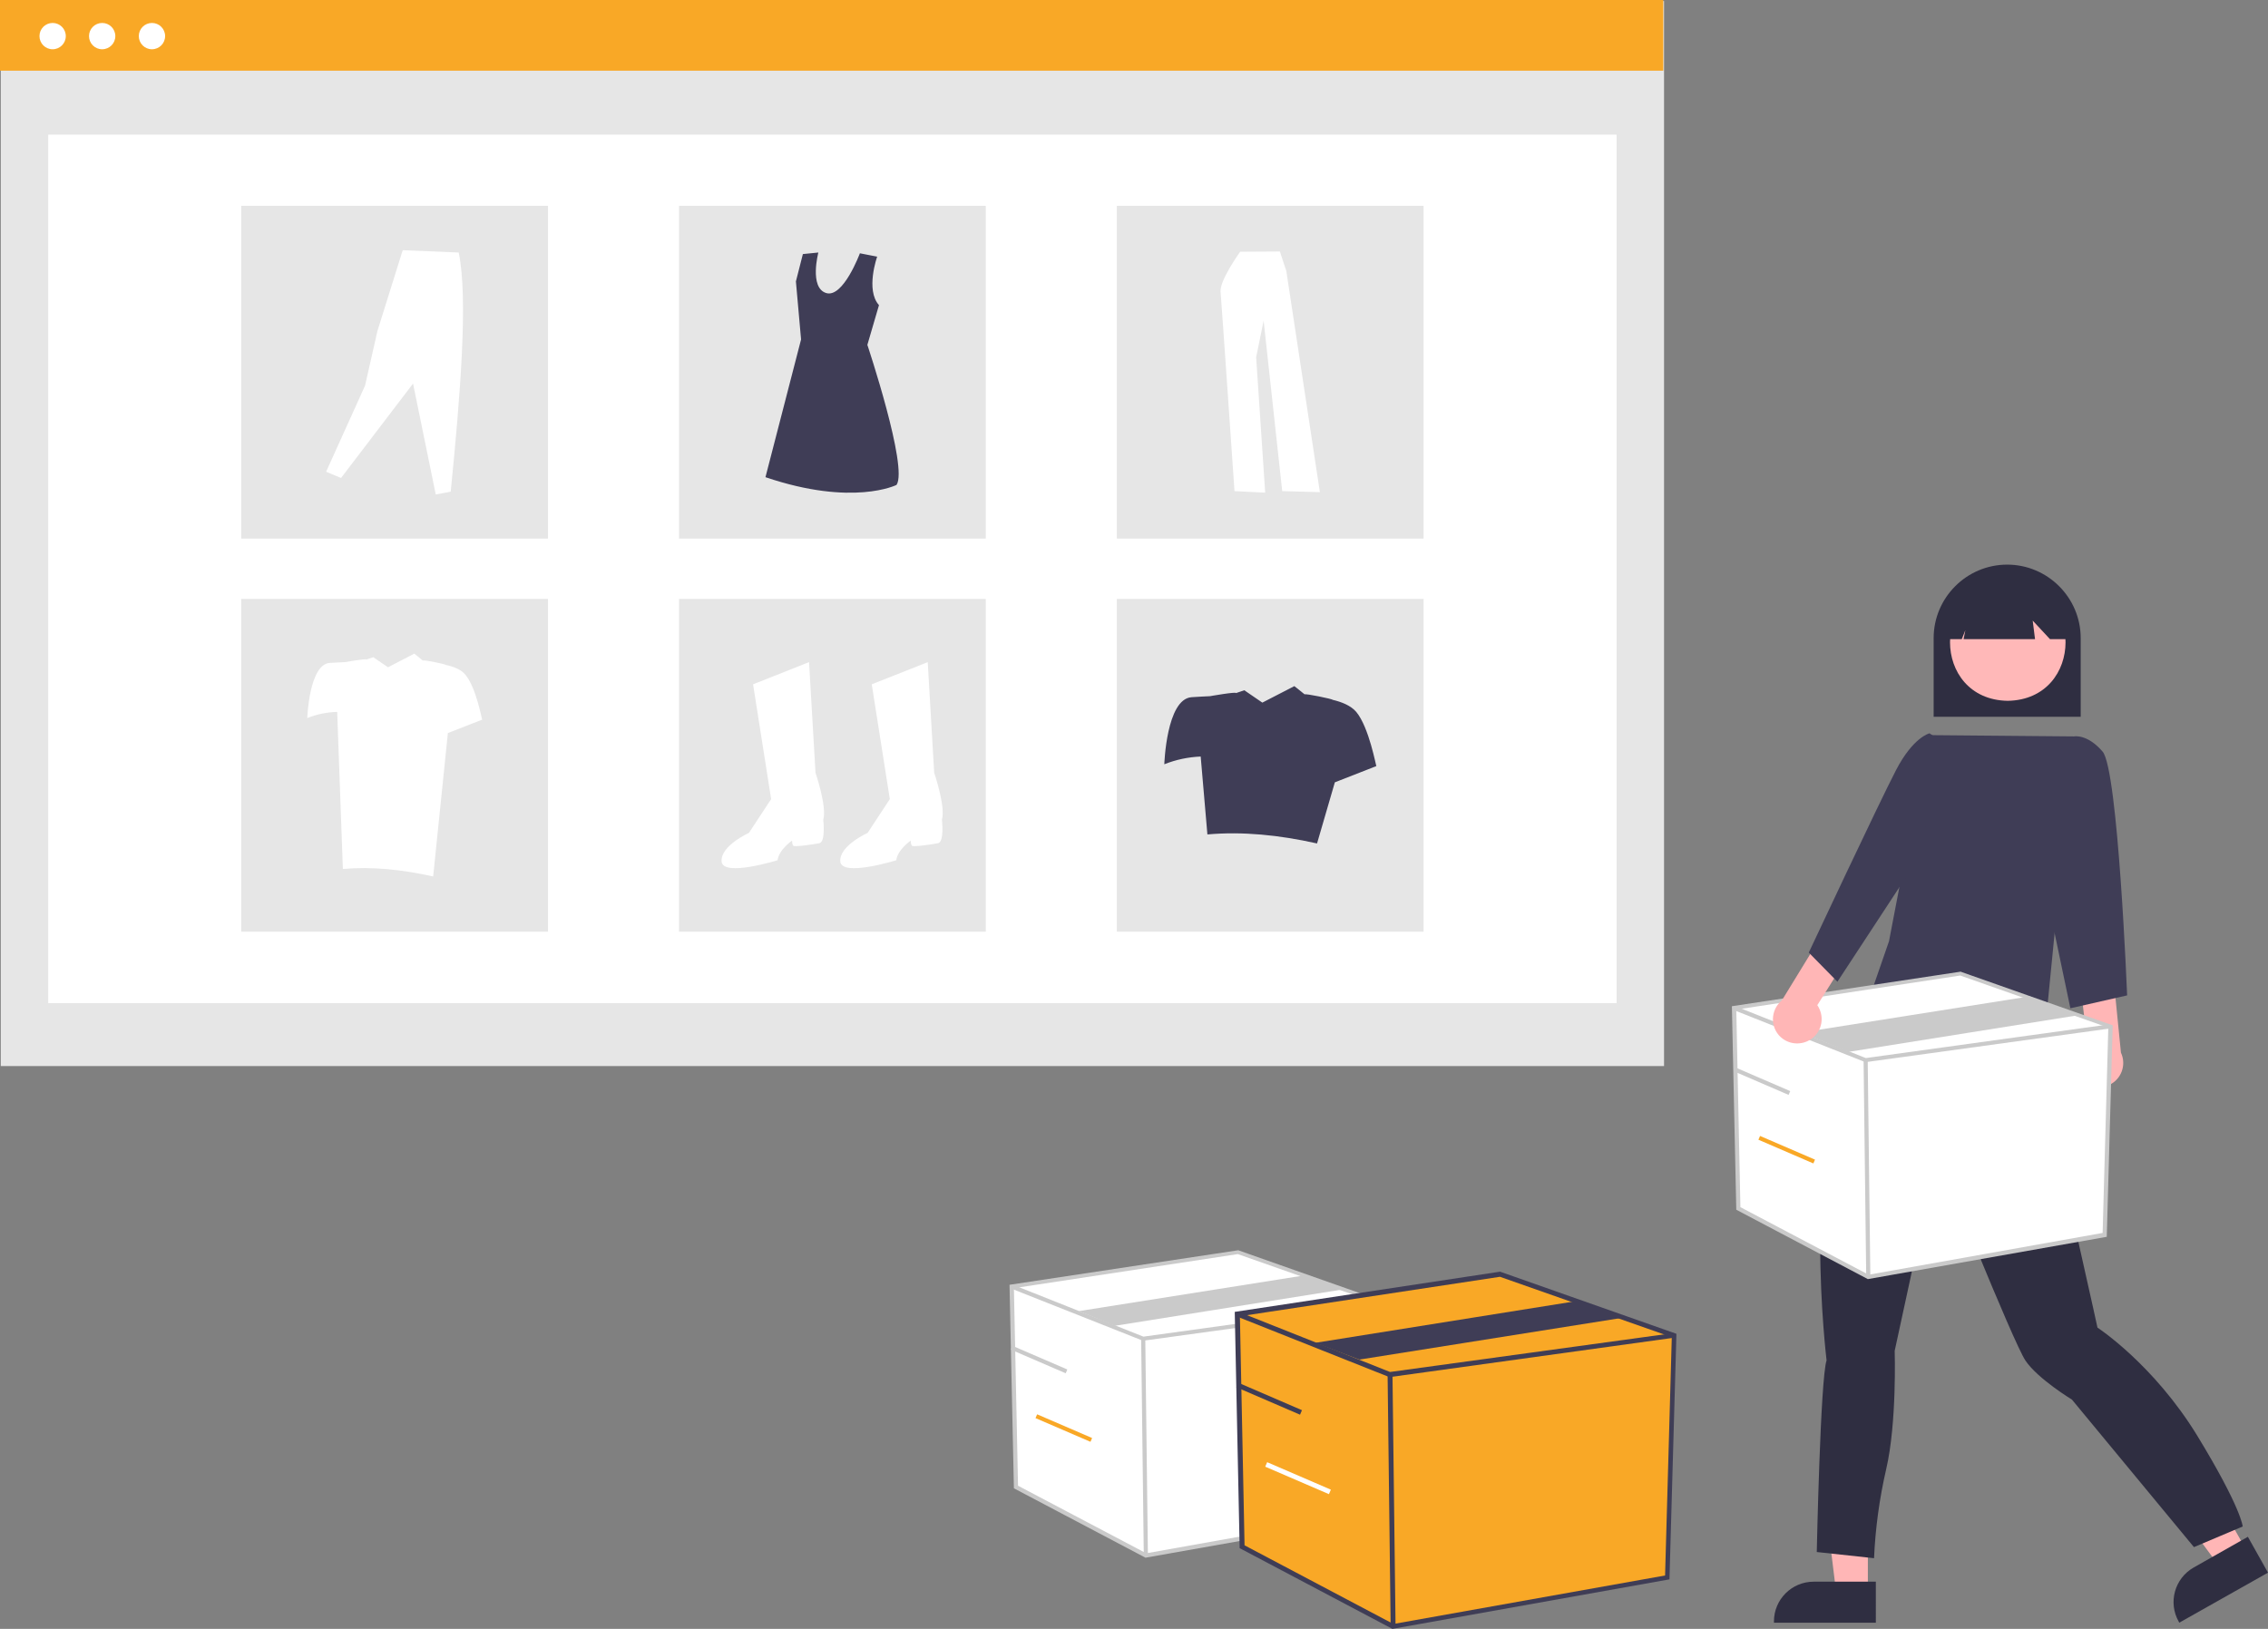 <?xml version="1.0" encoding="utf-8"?>
<!-- Generator: Adobe Illustrator 26.3.1, SVG Export Plug-In . SVG Version: 6.00 Build 0)  -->
<svg version="1.1" id="Layer_1" xmlns="http://www.w3.org/2000/svg" xmlns:xlink="http://www.w3.org/1999/xlink" x="0px" y="0px"
	 viewBox="0 0 879.1 631.5" style="enable-background:new 0 0 879.1 631.5;" xml:space="preserve">
<rect x="0" y="0" width="879.1" height="631.5" fill="#808080" stroke="none"/>
<style type="text/css">
	.st0{fill:#E6E6E6;}
	.st1{fill:#FFFFFF;}
	.st2{fill:#F9A826;}
	.st3{fill:#3F3D56;}
	.st4{fill:#2F2E41;}
	.st5{fill:#FFB6B6;}
	.st6{fill:#FFB8B8;}
	.st7{fill:#CACACA;}
</style>
<rect id="b93b1ef9-49b5-4354-905b-d9dddde45a10" x="0.3" y="0.4" class="st0" width="644.7" height="412.9"/>
<rect id="ef7485f9-8ecd-46d9-949e-abdd8aa9e360" x="18.7" y="52.2" class="st1" width="607.9" height="336.7"/>
<rect id="b4c2a7ec-beab-40bc-b587-23a202562f78" class="st2" width="644.7" height="27.4"/>
<circle id="bd6d3ebf-cb6f-4fcb-b7cd-ad5a287d3324" class="st1" cx="20.4" cy="14" r="5.1"/>
<circle id="efb1158e-7a7d-4adb-9063-fc7dc50c76d5" class="st1" cx="39.6" cy="14" r="5.1"/>
<circle id="b51f9e19-f36b-4f29-afd5-008bb0fc20dd" class="st1" cx="58.9" cy="14" r="5.1"/>
<rect id="b636d421-4358-445b-b124-1d058e78c733" x="93.5" y="79.8" class="st0" width="118.9" height="129"/>
<rect id="ab9c902d-64a9-4a2b-a9ec-6dc7022c80f6" x="263.2" y="79.8" class="st0" width="118.9" height="129"/>
<rect id="f4a232af-026e-479b-8040-5c62e5965d9e" x="432.9" y="79.8" class="st0" width="118.9" height="129"/>
<rect id="ada16aa4-f84d-4851-87ee-a2852d96226a" x="93.5" y="232.2" class="st0" width="118.9" height="129"/>
<rect id="ebfcbe07-3b81-4d69-a4f5-6a8318d20e8d" x="263.2" y="232.2" class="st0" width="118.9" height="129"/>
<rect id="ead16b6d-d132-49a9-a42f-1f570e523a46" x="432.9" y="232.2" class="st0" width="118.9" height="129"/>
<path id="ab8ff6e3-f37e-4992-8347-ee905fdba816-70" class="st1" d="M291.9,265.3l21.7-8.6l2.5,42.9c0,0,4.5,13.1,3,18.2
	c0,0,1,8.6-1.5,9.1c-2.5,0.5-9.6,1.5-10.1,1s-0.5-2-0.5-2s-5.1,3.5-5.6,7.6c0,0-21.2,6.6-21.7,0.5c-0.5-6.1,10.6-11.1,10.6-11.1
	l8.6-13.1L291.9,265.3z"/>
<path id="e647835b-1773-4993-9de9-376235a5ef39-71" class="st1" d="M337.9,265.3l21.7-8.6l2.5,42.9c0,0,4.5,13.1,3,18.2
	c0,0,1,8.6-1.5,9.1c-2.5,0.5-9.6,1.5-10.1,1s-0.5-2-0.5-2s-5.1,3.5-5.6,7.6c0,0-21.2,6.6-21.7,0.5c-0.5-6.1,10.6-11.1,10.6-11.1
	l8.6-13.1L337.9,265.3z"/>
<path id="ee50e840-b8e9-4cc0-9b2e-64e12816c6e5-72" class="st3" d="M340,99.5c0,0-4.6,12.9,0.7,18.8l-4.5,15.4
	c0,0,15.9,47.6,11.3,54.3c0,0-16.9,8.5-50.8-3l13.8-53.4l-2-22.5l2.7-10.6l6-0.6c0,0-3.6,13.6,3,15.7s13.1-15.4,13.1-15.4L340,99.5z
	"/>
<path id="b668efb4-5504-4326-941b-9be143c4d030-73" class="st1" d="M126.4,182.9l5.8,2.4l27.9-36.6l8.8,43l5.8-1.1
	c3.7-37.1,6.8-74.9,3.1-92.7L156.1,97l-9.8,31.3l-4.8,21.2L126.4,182.9z"/>
<path id="b699d661-049e-451c-8a7e-64343ac1c335-74" class="st1" d="M480.7,97.6c0,0-8,11.1-7.6,15.5s5.4,77.3,5.4,77.3l11.9,0.6
	l-3.5-52.5l2.9-14.2l7.2,66.1l14.6,0.4l-13-85.7l-2.5-7.6L480.7,97.6z"/>
<path id="a4f25674-ecb7-42aa-ae9a-d508200b11eb-75" class="st3" d="M525.7,276c-2.1-2.5-5.8-3.9-9.2-4.7c0.1-0.3-10.6-2.5-10.8-2.1
	l-4-3.2l-12.4,6.4l-7-4.8l-3.2,1.1c0.1-0.6-10.1,1.2-10.1,1.2c-1.9,0.1-4.4,0.2-7.2,0.4c-9.7,0.8-10.5,26-10.5,26
	c4.5-1.8,9.3-2.8,14.1-3l2.6,30.2c13.6-1.2,27.8,0.2,42.5,3.5l6.9-23.7l16.1-6.3C533.4,297.3,530.7,282,525.7,276z"/>
<path id="b6d7fb25-d94e-4ba0-9382-3f72a4c565e4-76" class="st1" d="M180.4,261.6c-1.7-2.1-4.7-3.2-7.6-3.8c0.1-0.3-8.7-2.1-8.9-1.7
	l-3.3-2.7l-10.2,5.3l-5.7-3.9l-2.7,0.9c0.1-0.5-8.3,1-8.3,1c-1.6,0.1-3.7,0.2-5.9,0.3c-8,0.6-8.7,21.4-8.7,21.4
	c3.7-1.5,7.6-2.3,11.6-2.4l2.2,60.9c11.2-1,22.9,0.2,35,2.9l5.7-55.6l13.3-5.2C186.8,279.1,184.6,266.6,180.4,261.6z"/>
<path id="abb48a01-b3b6-4bc9-9e6f-5cc93133d8eb-77" class="st4" d="M749.5,277.9h57v-30.5c0-15.7-12.8-28.5-28.5-28.5
	s-28.5,12.8-28.5,28.5V277.9z"/>
<path id="f1b40e10-dbea-4491-93e9-bf21ee1afe95-78" class="st5" d="M724,617.2h-12.3l-5.8-47.3H724L724,617.2z"/>
<path id="f19e2682-d3fb-40a9-8809-be7b68a78ac9-79" class="st4" d="M727.1,613.2H703c-8.5,0-15.4,6.9-15.4,15.4v0.5h39.5V613.2z"/>
<path id="b3618d44-3857-42e4-aed2-10e127155f21-80" class="st5" d="M870.6,600.8l-10.7,6l-28.3-38.3l15.8-8.9L870.6,600.8z"/>
<path id="a172411a-a77d-4e4f-ac70-c8342021cfb1-81" class="st4" d="M871.3,595.8l-21,11.9l0,0c-7.4,4.2-10,13.6-5.8,21l0.2,0.4
	l34.4-19.4L871.3,595.8z"/>
<path id="bd1532c7-07e2-44c0-82ff-fc8e0d37942d-82" class="st4" d="M792.2,404.5l0.9,4.7c0,0,2.8,2.8,1.4,4.3s-0.9,8-0.9,8
	c0.8,12.1,16.6,79.9,19.4,93.2c0,0,21.8,14.2,38.8,42.1s17.5,35,17.5,35l-18.9,8l-47.3-57.2c0,0-13.2-8-18-15.1
	s-34.1-80.4-34.1-80.4l-16.6,76.6c0,0,0.9,27.9-3.3,45.9c-2.6,11.3-4.2,22.9-4.7,34.5l-22.2-2.4c0,0,1.4-67.2,3.8-74.3
	c0,0-9.9-81.8,9.9-114.5l16-42.7l15.7-6L792.2,404.5z"/>
<path id="e2a54528-859f-4f0e-9aca-6130773a8d3b-83" class="st6" d="M778.2,226.3c-29.8,0.5-29.8,44.9,0,45.4
	C808.1,271.2,808.1,226.8,778.2,226.3z"/>
<path id="aeace49c-5333-476f-965d-52da8fac2318-84" class="st4" d="M755.3,247.8h5.1l1.4-3.5l-0.7,3.5h27.7l-0.9-7.2l6.7,7.2h6.7
	v-3.9c0-12.7-10.3-23-23-23.1c-12.7,0-23,10.3-23.1,23l0,0v0L755.3,247.8z"/>
<path id="aa5a3aa9-e50b-4b43-b42d-0c1415925835-85" class="st3" d="M747.5,285l56.4,0.5L792,406.4c0,0-66-3.5-66-23.6l6.2-17.9
	L747.5,285z"/>
<path id="aca4d347-909c-4b66-b72e-6bb1477aee43-86" class="st5" d="M806.3,418c-3.3-4-2.7-9.9,1.3-13.2c0.4-0.3,0.9-0.7,1.4-0.9
	l-2.5-21.3l12.6-4.6l3,30.1c2.2,4.7,0.2,10.3-4.5,12.5C813.7,422.5,809,421.4,806.3,418z"/>
<path id="eab38d24-ad2d-4cbe-aaaa-db975580c866-87" class="st3" d="M796.5,295.9l7.4-10.4c0,0,5.1-1.1,11.1,5.9s9.5,94.5,9.5,94.5
	l-22,5l-13-62L796.5,295.9z"/>
<polygon class="st1" points="672.1,390.7 673.8,468.5 724.1,495.1 815.7,478.7 818,397.9 759.9,377.4 "/>
<path class="st7" d="M724,495.9L673,469l-1.7-78.9l88.7-13.4l0.2,0.1l58.7,20.7l-2.3,82L724,495.9z M674.6,468l49.7,26.2L815,478
	l2.2-79.6l-57.4-20.2L673,391.4L674.6,468z"/>
<polygon class="st7" points="723,411.8 722.8,411.7 671.8,391.5 672.4,390 723.2,410.2 817.9,397.1 818.1,398.7 "/>
<rect x="722.8" y="411" transform="matrix(1 -1.216377e-02 1.216377e-02 1 -5.457 8.835)" class="st7" width="1.6" height="84.1"/>
<polygon class="st7" points="716.5,407.8 698.2,400.3 786.6,386.3 804.9,393.7 "/>
<rect x="682" y="407" transform="matrix(0.396 -0.918 0.918 0.396 28.283 880.195)" class="st7" width="1.6" height="23.2"/>
<rect x="691.6" y="433.5" transform="matrix(0.396 -0.918 0.918 0.396 9.755 905.085)" class="st2" width="1.6" height="23.2"/>
<polygon class="st1" points="392.1,498.7 393.8,576.5 444.1,603.1 535.7,586.7 538,505.9 479.9,485.4 "/>
<path class="st7" d="M444,603.9L393,577l-1.7-78.9l88.7-13.4l0.2,0.1l58.7,20.7l-2.3,82L444,603.9z M394.6,576l49.7,26.2L535,586
	l2.2-79.6l-57.4-20.2L393,499.4L394.6,576z"/>
<polygon class="st7" points="443,519.8 442.8,519.7 391.8,499.5 392.4,498 443.2,518.2 537.9,505.1 538.1,506.7 "/>
<rect x="442.8" y="519" transform="matrix(1 -1.216377e-02 1.216377e-02 1 -6.791 5.437)" class="st7" width="1.6" height="84.1"/>
<polygon class="st7" points="432.1,514 418.2,508.3 506.6,494.3 520.5,499.9 "/>
<rect x="402" y="515" transform="matrix(0.396 -0.918 0.918 0.396 -240.185 688.31)" class="st7" width="1.6" height="23.2"/>
<rect x="411.6" y="541.5" transform="matrix(0.396 -0.918 0.918 0.396 -258.714 713.2)" class="st2" width="1.6" height="23.2"/>
<polygon class="st2" points="479.6,509.4 481.5,599.6 539.9,630.5 646.3,611.5 648.9,517.7 581.4,494 "/>
<path class="st3" d="M539.7,631.5l-59.2-31.3l-1.9-91.6L581.5,493l0.2,0.1l68.1,24l-2.7,95.2L539.7,631.5z M482.4,599.1l57.7,30.5
	l105.3-18.8l2.6-92.4l-66.6-23.4l-100.8,15.3L482.4,599.1z"/>
<polygon class="st3" points="538.6,533.9 538.3,533.8 479.2,510.3 479.9,508.5 538.8,531.9 648.8,516.8 649,518.6 "/>
<rect x="538.4" y="532.9" transform="matrix(1 -1.216377e-02 1.216377e-02 1 -7.036 6.603)" class="st3" width="1.9" height="97.6"/>
<polygon class="st3" points="526.9,527.1 509.8,520.6 612.4,504.2 629.5,510.8 "/>
<rect x="491" y="528.3" transform="matrix(0.396 -0.918 0.918 0.396 -200.203 779.338)" class="st3" width="1.9" height="26.9"/>
<rect x="502.2" y="559.1" transform="matrix(0.396 -0.918 0.918 0.396 -221.712 808.231)" class="st1" width="1.9" height="26.9"/>
<path id="af1e2e82-f248-43bd-a869-489ddf745161-88" class="st5" d="M700.7,403.6c4.7-2.2,6.7-7.8,4.5-12.5c-0.2-0.5-0.5-1-0.8-1.4
	l11.4-18.1l-9.3-9.6l-15.8,25.8c-4,3.3-4.7,9.2-1.4,13.3C692,404.4,696.7,405.5,700.7,403.6L700.7,403.6z"/>
<path id="ed6195a6-5e50-4e12-8380-54bfefa6b2ae-89" class="st3" d="M756.1,289.7l-8.2-5.4c0,0-6.3,1.4-13,14.3s-33.8,70.7-33.8,70.7
	l11.1,11.3l29.7-45.3L756.1,289.7z"/>
</svg>
